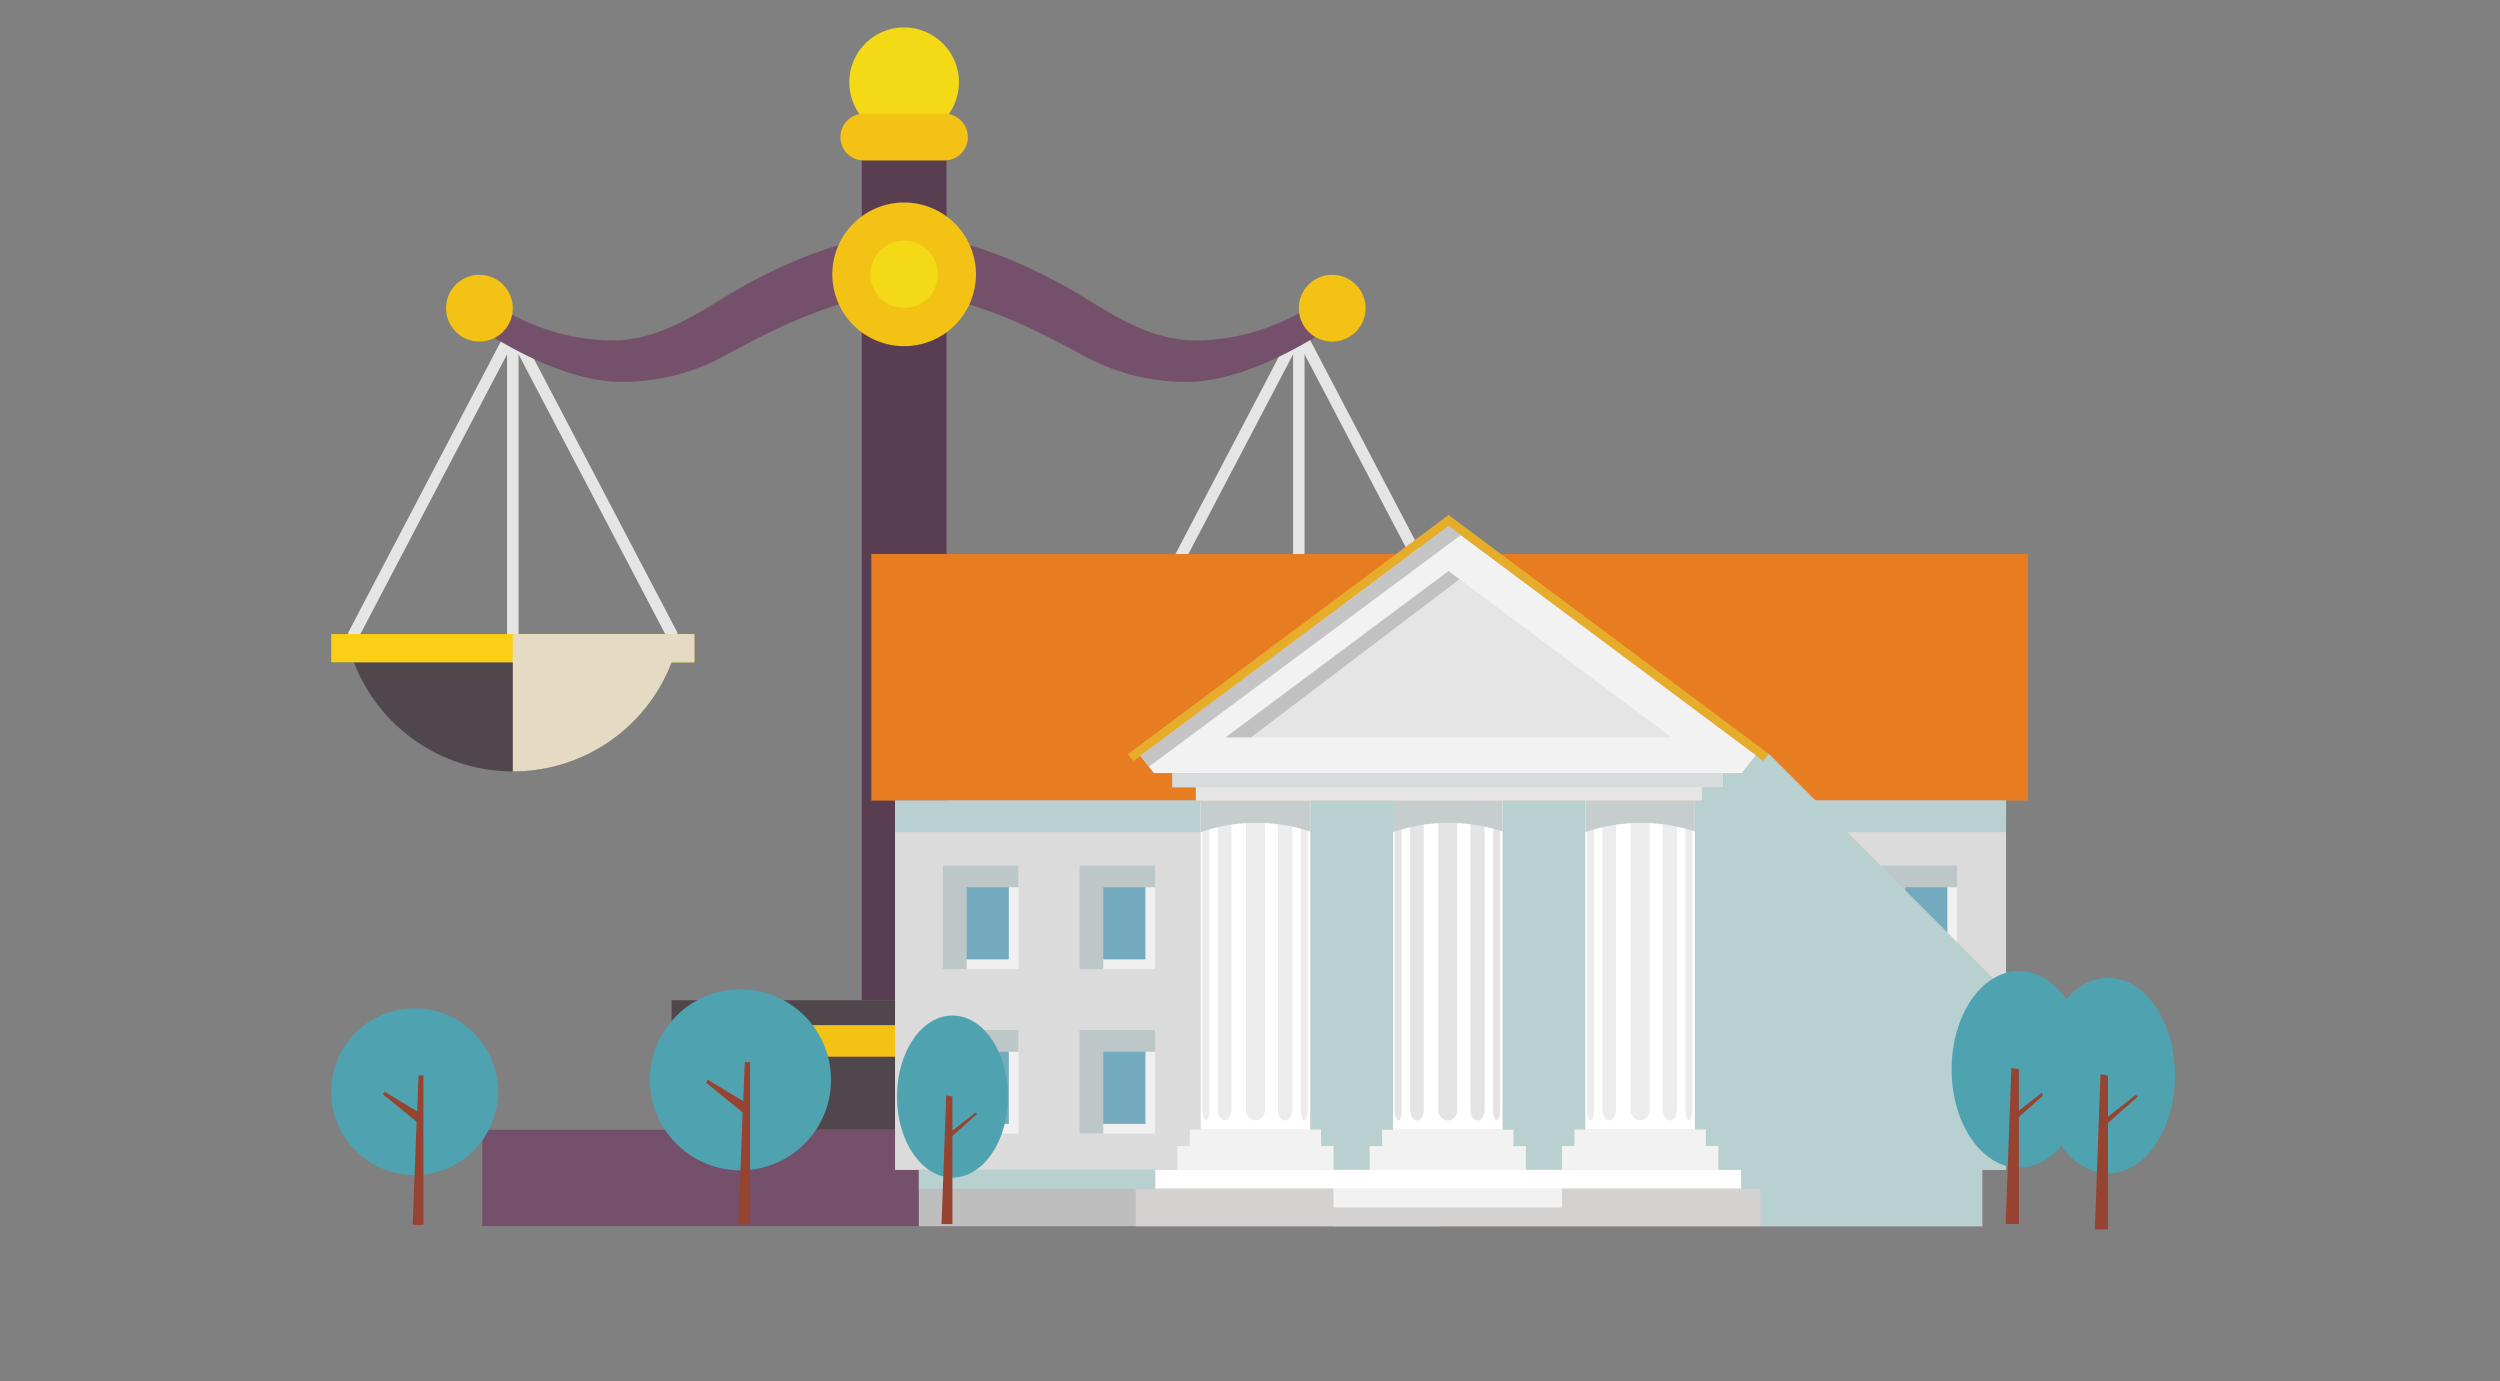 <svg xmlns="http://www.w3.org/2000/svg" width="400" height="221" viewBox="0 0 400 221">
  <rect x="0" y="0" width="400" height="221" fill="#808080" stroke="none"/>
  <g id="Grupo_54176" data-name="Grupo 54176" transform="translate(-1020 -6247)">
    <g id="Grupo_54175" data-name="Grupo 54175" transform="translate(-545.425 3679.7)">
      <g id="Grupo_54165" data-name="Grupo 54165" transform="translate(1618.425 2571.693)">
        <g id="Grupo_54161" data-name="Grupo 54161" transform="translate(0 47.647)">
          <path id="Trazado_101214" data-name="Trazado 101214" d="M1792.162,2635.326a27.241,27.241,0,0,1-50.843,0Z" transform="translate(-1737.695 -2581.397)" fill="#50474c"/>
          <g id="Grupo_54159" data-name="Grupo 54159" transform="translate(2.704 0.037)">
            <path id="Trazado_101215" data-name="Trazado 101215" d="M1792.506,2651.859a.91.91,0,0,1-.808-.492l-24.613-46.943-24.61,46.943a.926.926,0,0,1-1.242.39.916.916,0,0,1-.385-1.241l25.426-48.5a.955.955,0,0,1,1.625,0l25.422,48.5a.912.912,0,0,1-.385,1.241A.958.958,0,0,1,1792.506,2651.859Z" transform="translate(-1740.742 -2601.565)" fill="#e5e5e5"/>
          </g>
          <g id="Grupo_54160" data-name="Grupo 54160" transform="translate(28.127)">
            <path id="Trazado_101216" data-name="Trazado 101216" d="M1757.588,2654.13a.916.916,0,0,1-.919-.918v-50.749a.92.92,0,1,1,1.841,0v50.749A.92.92,0,0,1,1757.588,2654.13Z" transform="translate(-1756.669 -2601.542)" fill="#e5e5e5"/>
          </g>
          <rect id="Rectángulo_5425" data-name="Rectángulo 5425" width="58.096" height="4.516" transform="translate(0 49.413)" fill="#fbcf15"/>
          <path id="Trazado_101217" data-name="Trazado 101217" d="M1786.291,2632.5v4.519h-3.625a27.182,27.182,0,0,1-25.421,17.455V2632.5Z" transform="translate(-1728.198 -2583.084)" fill="#e5dac4" style="mix-blend-mode: multiply;isolation: isolate"/>
        </g>
        <g id="Grupo_54164" data-name="Grupo 54164" transform="translate(125.763 47.647)">
          <path id="Trazado_101218" data-name="Trazado 101218" d="M1870.951,2635.326a27.243,27.243,0,0,1-50.846,0Z" transform="translate(-1816.479 -2581.397)" fill="#74506b"/>
          <g id="Grupo_54162" data-name="Grupo 54162" transform="translate(2.705 0.037)">
            <path id="Trazado_101219" data-name="Trazado 101219" d="M1871.3,2651.859a.909.909,0,0,1-.811-.492l-24.611-46.943-24.618,46.943a.915.915,0,1,1-1.62-.851l25.421-48.5a.959.959,0,0,1,1.63,0l25.422,48.5a.916.916,0,0,1-.386,1.241A.94.94,0,0,1,1871.3,2651.859Z" transform="translate(-1819.528 -2601.565)" fill="#e5e5e5"/>
          </g>
          <g id="Grupo_54163" data-name="Grupo 54163" transform="translate(28.132)">
            <path id="Trazado_101220" data-name="Trazado 101220" d="M1836.375,2654.13a.914.914,0,0,1-.918-.918v-50.749a.916.916,0,1,1,1.833,0v50.749A.913.913,0,0,1,1836.375,2654.13Z" transform="translate(-1835.457 -2601.542)" fill="#e5e5e5"/>
          </g>
          <rect id="Rectángulo_5426" data-name="Rectángulo 5426" width="58.099" height="4.516" transform="translate(0 49.413)" fill="#fbcf15"/>
          <path id="Trazado_101221" data-name="Trazado 101221" d="M1865.076,2632.5v4.519h-3.622a27.191,27.191,0,0,1-25.422,17.455V2632.5Z" transform="translate(-1806.982 -2583.084)" fill="#e5dac4" style="mix-blend-mode: multiply;isolation: isolate"/>
        </g>
        <path id="Trazado_101222" data-name="Trazado 101222" d="M1821.945,2592.428v9.371c-9.493.189-20.239,5.381-28.8,10.1a33.821,33.821,0,0,1-18.268,4.066c-7.1-.7-14.165-4.19-21.127-8.575v-5.236c6.961,4.38,12.816,6.952,20.732,7.241,7.063.249,12.8-3.245,18.662-6.864C1801.533,2597.386,1812.452,2592.618,1821.945,2592.428Z" transform="translate(-1730.283 -2559.329)" fill="#74506b"/>
        <path id="Trazado_101223" data-name="Trazado 101223" d="M1761.232,2601.829a5.337,5.337,0,1,1-5.336-5.341A5.337,5.337,0,0,1,1761.232,2601.829Z" transform="translate(-1732.186 -2556.908)" fill="#f4c215"/>
        <path id="Trazado_101224" data-name="Trazado 101224" d="M1796.471,2592.428v9.371c9.491.189,20.239,5.381,28.8,10.1a33.838,33.838,0,0,0,18.273,4.066c7.1-.7,14.167-4.19,21.124-8.575v-5.236c-6.957,4.38-12.815,6.952-20.732,7.241-7.065.249-12.809-3.245-18.664-6.864C1816.884,2597.386,1805.962,2592.618,1796.471,2592.428Z" transform="translate(-1704.809 -2559.329)" fill="#74506b"/>
        <path id="Trazado_101225" data-name="Trazado 101225" d="M1836.032,2601.829a5.338,5.338,0,1,0,5.338-5.341A5.339,5.339,0,0,0,1836.032,2601.829Z" transform="translate(-1681.219 -2556.908)" fill="#f4c215"/>
        <rect id="Rectángulo_5427" data-name="Rectángulo 5427" width="13.553" height="138.796" transform="translate(84.885 16.849)" fill="#593e52"/>
        <path id="Trazado_101226" data-name="Trazado 101226" d="M1812.255,2600.731a11.491,11.491,0,1,1-11.492-11.492A11.494,11.494,0,0,1,1812.255,2600.731Z" transform="translate(-1709.101 -2561.23)" fill="#f4c215"/>
        <path id="Trazado_101227" data-name="Trazado 101227" d="M1808.519,2580.466a8.772,8.772,0,1,1-8.771-8.773A8.775,8.775,0,0,1,1808.519,2580.466Z" transform="translate(-1708.086 -2571.693)" fill="#f4d916"/>
        <path id="Trazado_101228" data-name="Trazado 101228" d="M1803.862,2598.448a5.381,5.381,0,1,1-5.381-5.379A5.379,5.379,0,0,1,1803.862,2598.448Z" transform="translate(-1706.819 -2558.947)" fill="#f4d916"/>
        <rect id="Rectángulo_5428" data-name="Rectángulo 5428" width="74.405" height="20.727" transform="translate(54.456 155.644)" fill="#50474c"/>
        <rect id="Rectángulo_5429" data-name="Rectángulo 5429" width="134.987" height="15.413" transform="translate(24.167 176.371)" fill="#74506b"/>
        <rect id="Rectángulo_5430" data-name="Rectángulo 5430" width="74.405" height="5.048" transform="translate(54.456 159.63)" fill="#f4c215"/>
        <path id="Trazado_101229" data-name="Trazado 101229" d="M1810.477,2584.082a3.728,3.728,0,0,1-3.73,3.73h-12.928a3.732,3.732,0,0,1-3.737-3.73h0a3.738,3.738,0,0,1,3.737-3.739h12.928a3.734,3.734,0,0,1,3.73,3.739Z" transform="translate(-1708.619 -2566.535)" fill="#f4c215"/>
        <rect id="Rectángulo_5431" data-name="Rectángulo 5431" width="37.198" height="20.727" transform="translate(91.663 155.644)" fill="#74506b"/>
      </g>
      <g id="Grupo_54169" data-name="Grupo 54169" transform="translate(1704.837 2649.696)">
        <rect id="Rectángulo_5432" data-name="Rectángulo 5432" width="170.136" height="9.027" transform="translate(7.604 104.778)" fill="#bebebe"/>
        <rect id="Rectángulo_5433" data-name="Rectángulo 5433" width="185.062" height="39.458" transform="translate(0 6.241)" fill="#e77c20"/>
        <rect id="Rectángulo_5434" data-name="Rectángulo 5434" width="177.759" height="59.096" transform="translate(3.794 45.699)" fill="#dbdbdb"/>
        <rect id="Rectángulo_5435" data-name="Rectángulo 5435" width="48.905" height="5.062" transform="translate(3.797 45.698)" fill="#b8d0d0" style="mix-blend-mode: multiply;isolation: isolate"/>
        <rect id="Rectángulo_5436" data-name="Rectángulo 5436" width="88.146" height="2.267" transform="translate(48.155 41.295)" fill="#b3b3b3" opacity="0.71" style="mix-blend-mode: multiply;isolation: isolate"/>
        <rect id="Rectángulo_5437" data-name="Rectángulo 5437" width="12.123" height="16.606" transform="translate(139.74 56.054)" fill="#f0f0f0"/>
        <rect id="Rectángulo_5438" data-name="Rectángulo 5438" width="9.01" height="13.491" transform="translate(141.297 57.612)" fill="#74aabe"/>
        <rect id="Rectángulo_5439" data-name="Rectángulo 5439" width="12.122" height="16.606" transform="translate(161.597 56.054)" fill="#f0f0f0"/>
        <rect id="Rectángulo_5440" data-name="Rectángulo 5440" width="9.012" height="13.491" transform="translate(163.151 57.612)" fill="#74aabe"/>
        <rect id="Rectángulo_5441" data-name="Rectángulo 5441" width="12.123" height="16.605" transform="translate(139.74 82.38)" fill="#f0f0f0"/>
        <rect id="Rectángulo_5442" data-name="Rectángulo 5442" width="9.01" height="13.49" transform="translate(141.297 83.939)" fill="#74aabe"/>
        <rect id="Rectángulo_5443" data-name="Rectángulo 5443" width="12.122" height="16.605" transform="translate(161.597 82.38)" fill="#f0f0f0"/>
        <rect id="Rectángulo_5444" data-name="Rectángulo 5444" width="9.012" height="13.49" transform="translate(163.151 83.939)" fill="#74aabe"/>
        <path id="Trazado_101230" data-name="Trazado 101230" d="M1753.593,2676.4v20.575H1736.9V2676.4a8.346,8.346,0,0,1,16.692,0Z" transform="translate(-1664.602 -2592.237)" fill="#bec7c7" style="mix-blend-mode: multiply;isolation: isolate"/>
        <path id="Trazado_101231" data-name="Trazado 101231" d="M1768.108,2676.4v20.575h-16.689V2676.4a8.345,8.345,0,0,1,16.689,0Z" transform="translate(-1655.945 -2592.237)" fill="#bec7c7" style="mix-blend-mode: multiply;isolation: isolate"/>
        <path id="Trazado_101232" data-name="Trazado 101232" d="M1804.964,2655.674v3.511h-8.29v13.1h-3.832v-16.606Z" transform="translate(-1631.246 -2599.62)" fill="#bec7c7" style="mix-blend-mode: multiply;isolation: isolate"/>
        <path id="Trazado_101233" data-name="Trazado 101233" d="M1791.276,2655.674v3.511h-8.3v13.1h-3.83v-16.606Z" transform="translate(-1639.41 -2599.62)" fill="#bec7c7" style="mix-blend-mode: multiply;isolation: isolate"/>
        <path id="Trazado_101234" data-name="Trazado 101234" d="M1804.964,2672.166v3.511h-8.29v13.094h-3.832v-16.6Z" transform="translate(-1631.246 -2589.786)" fill="#bec7c7" style="mix-blend-mode: multiply;isolation: isolate"/>
        <path id="Trazado_101235" data-name="Trazado 101235" d="M1791.276,2672.166v3.511h-8.3v13.094h-3.83v-16.6Z" transform="translate(-1639.41 -2589.786)" fill="#bec7c7" style="mix-blend-mode: multiply;isolation: isolate"/>
        <rect id="Rectángulo_5445" data-name="Rectángulo 5445" width="12.122" height="16.606" transform="translate(11.433 56.054)" fill="#f0f0f0"/>
        <rect id="Rectángulo_5446" data-name="Rectángulo 5446" width="9.015" height="13.491" transform="translate(12.984 57.612)" fill="#74aabe"/>
        <rect id="Rectángulo_5447" data-name="Rectángulo 5447" width="12.125" height="16.606" transform="translate(33.286 56.054)" fill="#f0f0f0"/>
        <rect id="Rectángulo_5448" data-name="Rectángulo 5448" width="9.01" height="13.491" transform="translate(34.844 57.612)" fill="#74aabe"/>
        <rect id="Rectángulo_5449" data-name="Rectángulo 5449" width="12.122" height="16.605" transform="translate(11.433 82.38)" fill="#f0f0f0"/>
        <rect id="Rectángulo_5450" data-name="Rectángulo 5450" width="9.015" height="13.49" transform="translate(12.984 83.939)" fill="#74aabe"/>
        <path id="Trazado_101236" data-name="Trazado 101236" d="M1831.879,2657.063h-25.4l16.019,16.035,1.553,1.553,7.833,7.832V2711.1h-3.81v9.014h-35.46V2714.1h-3.121v-3h-28.65v-.019h25v-3.809h-1.994v-2.629h-1.764V2652h1.149v-2.153h3.4v-2.258h3.016l2.242-2.84,1.094.863.9-1.147,7.536,7.534h30.465Z" transform="translate(-1650.329 -2606.302)" fill="#b8d0d0" style="mix-blend-mode: multiply;isolation: isolate"/>
        <rect id="Rectángulo_5451" data-name="Rectángulo 5451" width="12.125" height="16.605" transform="translate(33.286 82.38)" fill="#f0f0f0"/>
        <rect id="Rectángulo_5452" data-name="Rectángulo 5452" width="9.01" height="13.49" transform="translate(34.844 83.939)" fill="#74aabe"/>
        <path id="Trazado_101237" data-name="Trazado 101237" d="M1724.586,2655.674v3.511h-8.3v13.1h-3.829v-16.606Z" transform="translate(-1679.175 -2599.62)" fill="#bec7c7" style="mix-blend-mode: multiply;isolation: isolate"/>
        <path id="Trazado_101238" data-name="Trazado 101238" d="M1710.893,2655.674v3.511h-8.29v13.1h-3.832v-16.606Z" transform="translate(-1687.338 -2599.62)" fill="#bec7c7" style="mix-blend-mode: multiply;isolation: isolate"/>
        <path id="Trazado_101239" data-name="Trazado 101239" d="M1724.586,2672.166v3.511h-8.3v13.094h-3.829v-16.6Z" transform="translate(-1679.175 -2589.786)" fill="#bec7c7" style="mix-blend-mode: multiply;isolation: isolate"/>
        <path id="Trazado_101240" data-name="Trazado 101240" d="M1710.893,2672.166v3.511h-8.29v13.094h-3.832v-16.6Z" transform="translate(-1687.338 -2589.786)" fill="#bec7c7" style="mix-blend-mode: multiply;isolation: isolate"/>
        <path id="Trazado_101241" data-name="Trazado 101241" d="M1779.623,2649.192v52.642h-1.737v2.621h-2.008v3.815h-36.548v-3.815h-1.989v-2.621H1735.6v-52.642Z" transform="translate(-1665.376 -2603.485)" fill="#b8d0d0" style="mix-blend-mode: multiply;isolation: isolate"/>
        <path id="Trazado_101242" data-name="Trazado 101242" d="M1754.8,2695.222h-16.864v-9.009h1.566l3.013,3h3.19l3.012,3.014h3.085Z" transform="translate(-1663.983 -2581.41)" fill="#b8d0d0" style="mix-blend-mode: multiply;isolation: isolate"/>
        <g id="Grupo_54167" data-name="Grupo 54167" transform="translate(41.047)">
          <rect id="Rectángulo_5453" data-name="Rectángulo 5453" width="17.518" height="52.629" transform="translate(73.198 45.707)" fill="#fff"/>
          <path id="Trazado_101243" data-name="Trazado 101243" d="M1819.812,2658.736l-.882,1.127-1.1-.858-49.2-36.688-49.308,36.775-1.116.844-.881-1.116,51.305-38.263Z" transform="translate(-1717.323 -2620.558)" fill="#e5ad2a"/>
          <path id="Trazado_101244" data-name="Trazado 101244" d="M1817.08,2658.349l-2.234,2.848h-94.107l-2.165-2.761,49.308-36.775Z" transform="translate(-1716.577 -2619.901)" fill="#f2f2f2"/>
          <path id="Trazado_101245" data-name="Trazado 101245" d="M1727.118,2652.787l35.67-26.61,35.678,26.61Z" transform="translate(-1711.482 -2617.208)" fill="#e5e5e5"/>
          <path id="Trazado_101246" data-name="Trazado 101246" d="M1809.922,2646.428v2.267h-3.4v2.145h-80.988V2648.7h-3.76v-2.267Z" transform="translate(-1714.667 -2605.133)" fill="#e5e5e5"/>
          <path id="Trazado_101247" data-name="Trazado 101247" d="M1747.269,2684.8v3.811h-24.987V2684.8h2v-2.636h20.992v2.636Z" transform="translate(-1714.366 -2583.826)" fill="#f2f2f2"/>
          <path id="Trazado_101248" data-name="Trazado 101248" d="M1785.826,2684.8v3.811H1760.84V2684.8h2v-2.636h20.993v2.636Z" transform="translate(-1691.374 -2583.826)" fill="#f2f2f2"/>
          <rect id="Rectángulo_5454" data-name="Rectángulo 5454" width="17.517" height="52.629" transform="translate(11.655 45.707)" fill="#fff"/>
          <g id="Grupo_54166" data-name="Grupo 54166" transform="translate(11.915 47.565)" opacity="0.28">
            <path id="Trazado_101249" data-name="Trazado 101249" d="M1770.756,2697.912a1.65,1.65,0,0,1-1.518,1.761h0a1.655,1.655,0,0,1-1.523-1.761v-45.8a1.656,1.656,0,0,1,1.523-1.759h0a1.651,1.651,0,0,1,1.518,1.759Z" transform="translate(-1699.19 -2650.356)" fill="#bababa"/>
            <path id="Trazado_101250" data-name="Trazado 101250" d="M1773.221,2697.912c0,.974-.511,1.761-1.143,1.761h0c-.637,0-1.149-.787-1.149-1.761v-45.8c0-.97.512-1.759,1.149-1.759h0c.632,0,1.143.789,1.143,1.759Z" transform="translate(-1697.274 -2650.356)" fill="#bababa"/>
            <path id="Trazado_101251" data-name="Trazado 101251" d="M1774.336,2697.912c0,.974-.254,1.761-.565,1.761h0c-.313,0-.562-.787-.562-1.761v-45.8c0-.97.249-1.759.562-1.759h0c.311,0,.565.789.565,1.759Z" transform="translate(-1695.914 -2650.356)" fill="#bababa"/>
            <path id="Trazado_101252" data-name="Trazado 101252" d="M1764.479,2697.912c0,.974-.254,1.761-.568,1.761h0c-.314,0-.57-.787-.57-1.761v-45.8c0-.97.256-1.759.57-1.759h0c.314,0,.568.789.568,1.759Z" transform="translate(-1701.798 -2650.356)" fill="#bababa"/>
            <path id="Trazado_101253" data-name="Trazado 101253" d="M1767.069,2697.912c0,.974-.487,1.761-1.089,1.761h0c-.6,0-1.089-.787-1.089-1.761v-45.8c0-.97.485-1.759,1.089-1.759h0c.6,0,1.089.789,1.089,1.759Z" transform="translate(-1700.873 -2650.356)" fill="#bababa"/>
            <path id="Trazado_101254" data-name="Trazado 101254" d="M1732.2,2697.912a1.65,1.65,0,0,1-1.52,1.761h0a1.653,1.653,0,0,1-1.52-1.761v-45.8a1.654,1.654,0,0,1,1.52-1.759h0a1.651,1.651,0,0,1,1.52,1.759Z" transform="translate(-1722.179 -2650.356)" fill="#bababa"/>
            <path id="Trazado_101255" data-name="Trazado 101255" d="M1734.668,2697.912c0,.974-.517,1.761-1.146,1.761h0c-.634,0-1.148-.787-1.148-1.761v-45.8c0-.97.514-1.759,1.148-1.759h0c.629,0,1.146.789,1.146,1.759Z" transform="translate(-1720.263 -2650.356)" fill="#bababa"/>
            <path id="Trazado_101256" data-name="Trazado 101256" d="M1735.781,2697.912c0,.974-.254,1.761-.563,1.761h0c-.316,0-.563-.787-.563-1.761v-45.8c0-.97.247-1.759.563-1.759h0c.31,0,.563.789.563,1.759Z" transform="translate(-1718.903 -2650.356)" fill="#bababa"/>
            <path id="Trazado_101257" data-name="Trazado 101257" d="M1725.927,2697.912c0,.974-.255,1.761-.573,1.761h0c-.313,0-.567-.787-.567-1.761v-45.8c0-.97.254-1.759.567-1.759h0c.318,0,.573.789.573,1.759Z" transform="translate(-1724.787 -2650.356)" fill="#bababa"/>
            <path id="Trazado_101258" data-name="Trazado 101258" d="M1728.52,2697.912c0,.974-.491,1.761-1.093,1.761h0c-.6,0-1.09-.787-1.09-1.761v-45.8c0-.97.485-1.759,1.09-1.759h0c.6,0,1.093.789,1.093,1.759Z" transform="translate(-1723.863 -2650.356)" fill="#bababa"/>
          </g>
          <rect id="Rectángulo_5455" data-name="Rectángulo 5455" width="93.755" height="3.009" transform="translate(4.365 104.788)" fill="#fff"/>
          <rect id="Rectángulo_5456" data-name="Rectángulo 5456" width="99.986" height="6.017" transform="translate(1.25 107.797)" fill="#d3d2d1"/>
          <path id="Trazado_101259" data-name="Trazado 101259" d="M1769.84,2623.122l-49.9,37.061-1.365-1.749,49.308-36.77Z" transform="translate(-1716.577 -2619.899)" fill="#b3b3b3" opacity="0.71" style="mix-blend-mode: multiply;isolation: isolate"/>
          <path id="Trazado_101260" data-name="Trazado 101260" d="M1764.548,2627.492l-33.371,25.3h-4.058l35.667-26.615Z" transform="translate(-1711.481 -2617.208)" fill="#b3b3b3" opacity="0.71" style="mix-blend-mode: multiply;isolation: isolate"/>
          <rect id="Rectángulo_5457" data-name="Rectángulo 5457" width="36.563" height="3.013" transform="translate(32.903 104.784)" fill="#fff"/>
          <rect id="Rectángulo_5458" data-name="Rectángulo 5458" width="36.563" height="3.012" transform="translate(32.903 107.797)" fill="#f2f2f2"/>
        </g>
        <g id="Grupo_54168" data-name="Grupo 54168" transform="translate(79.736 45.728)">
          <path id="Trazado_101261" data-name="Trazado 101261" d="M1766.547,2684.81v3.811H1741.56v-3.811h2v-2.635h21v2.635Z" transform="translate(-1741.56 -2629.546)" fill="#f2f2f2"/>
          <rect id="Rectángulo_5459" data-name="Rectángulo 5459" width="17.522" height="52.63" transform="translate(3.736)" fill="#fff"/>
          <path id="Trazado_101262" data-name="Trazado 101262" d="M1751.476,2697.926a1.648,1.648,0,0,1-1.52,1.759h0a1.65,1.65,0,0,1-1.517-1.759v-45.8a1.654,1.654,0,0,1,1.517-1.759h0a1.652,1.652,0,0,1,1.52,1.759Z" transform="translate(-1737.458 -2648.512)" fill="#bababa" opacity="0.39"/>
          <path id="Trazado_101263" data-name="Trazado 101263" d="M1753.944,2697.926c0,.974-.512,1.759-1.145,1.759h0c-.637,0-1.148-.785-1.148-1.759v-45.8c0-.967.511-1.759,1.148-1.759h0c.632,0,1.145.792,1.145,1.759Z" transform="translate(-1735.543 -2648.512)" fill="#bababa" opacity="0.39"/>
          <path id="Trazado_101264" data-name="Trazado 101264" d="M1755.059,2697.926c0,.974-.259,1.759-.563,1.759h0c-.316,0-.562-.785-.562-1.759v-45.8c0-.967.246-1.759.562-1.759h0c.3,0,.563.792.563,1.759Z" transform="translate(-1734.182 -2648.512)" fill="#bababa" opacity="0.39"/>
          <path id="Trazado_101265" data-name="Trazado 101265" d="M1745.2,2697.926c0,.974-.252,1.759-.57,1.759h0c-.314,0-.568-.785-.568-1.759v-45.8c0-.967.254-1.759.568-1.759h0c.318,0,.57.792.57,1.759Z" transform="translate(-1740.067 -2648.512)" fill="#bababa" opacity="0.39"/>
          <path id="Trazado_101266" data-name="Trazado 101266" d="M1747.795,2697.926c0,.974-.49,1.759-1.093,1.759h0c-.6,0-1.086-.785-1.086-1.759v-45.8c0-.967.485-1.759,1.086-1.759h0c.6,0,1.093.792,1.093,1.759Z" transform="translate(-1739.142 -2648.512)" fill="#bababa" opacity="0.39"/>
        </g>
        <path id="Trazado_101267" data-name="Trazado 101267" d="M1761.425,2649.205v4.921a27.525,27.525,0,0,0-17.526.1v-5.025Z" transform="translate(-1660.429 -2603.477)" fill="#c5cecd" style="mix-blend-mode: multiply;isolation: isolate"/>
        <path id="Trazado_101268" data-name="Trazado 101268" d="M1742.147,2649.205v4.921a26.844,26.844,0,0,0-8.62-1.381,26.556,26.556,0,0,0-8.9,1.484v-5.025Z" transform="translate(-1671.922 -2603.477)" fill="#c5cecd" style="mix-blend-mode: multiply;isolation: isolate"/>
        <path id="Trazado_101269" data-name="Trazado 101269" d="M1780.7,2649.205v4.921a27.52,27.52,0,0,0-17.524.1v-5.025Z" transform="translate(-1648.935 -2603.477)" fill="#c5cecd" style="mix-blend-mode: multiply;isolation: isolate"/>
        <rect id="Rectángulo_5460" data-name="Rectángulo 5460" width="88.146" height="2.267" transform="translate(48.155 41.295)" fill="#c5cecd" opacity="0.4" style="mix-blend-mode: multiply;isolation: isolate"/>
        <rect id="Rectángulo_5461" data-name="Rectángulo 5461" width="37.807" height="3.02" transform="translate(7.604 104.778)" fill="#b8d0d0" style="mix-blend-mode: multiply;isolation: isolate"/>
      </g>
      <g id="Grupo_54170" data-name="Grupo 54170" transform="translate(1708.939 2729.782)">
        <path id="Trazado_101270" data-name="Trazado 101270" d="M1711.941,2683.691c0,7.161-3.975,12.965-8.882,12.965s-8.88-5.8-8.88-12.965,3.977-12.962,8.88-12.962S1711.941,2676.535,1711.941,2683.691Z" transform="translate(-1694.179 -2670.729)" fill="#4fa3b1"/>
        <path id="Trazado_101271" data-name="Trazado 101271" d="M1704.343,2681.7l-3.955,3.512v14.107h-1.74l.745-20.58.995.177v5.462l3.69-2.892Z" transform="translate(-1691.514 -2665.954)" fill="#974332"/>
      </g>
      <g id="Grupo_54171" data-name="Grupo 54171" transform="translate(1877.683 2722.664)">
        <path id="Trazado_101272" data-name="Trazado 101272" d="M1821.441,2682c0,8.687-4.822,15.731-10.778,15.731s-10.773-7.044-10.773-15.731,4.825-15.728,10.773-15.728S1821.441,2673.314,1821.441,2682Z" transform="translate(-1799.89 -2666.27)" fill="#4fa3b1"/>
        <path id="Trazado_101273" data-name="Trazado 101273" d="M1812.222,2679.578l-4.8,4.261v17.117h-2.111l.9-24.97,1.207.214v6.627l4.478-3.508Z" transform="translate(-1796.656 -2660.476)" fill="#974332"/>
      </g>
      <g id="Grupo_54172" data-name="Grupo 54172" transform="translate(1618.425 2728.631)">
        <path id="Trazado_101274" data-name="Trazado 101274" d="M1851.151,2683.35a13.339,13.339,0,1,1-13.335-13.342A13.337,13.337,0,0,1,1851.151,2683.35Z" transform="translate(-1824.474 -2670.008)" fill="#4fa3b1"/>
        <path id="Trazado_101275" data-name="Trazado 101275" d="M1836.143,2700.645v-23.912h-.786l-.221,5.758-5.193-3.152-.3.4,5.412,4.4-.635,16.5Z" transform="translate(-1821.394 -2665.998)" fill="#974332"/>
      </g>
      <g id="Grupo_54173" data-name="Grupo 54173" transform="translate(1669.425 2725.592)">
        <path id="Trazado_101276" data-name="Trazado 101276" d="M1698.388,2682.588a14.481,14.481,0,1,1-14.48-14.484A14.482,14.482,0,0,1,1698.388,2682.588Z" transform="translate(-1669.425 -2668.104)" fill="#4fa3b1"/>
        <path id="Trazado_101277" data-name="Trazado 101277" d="M1682.094,2701.362V2675.4h-.851l-.24,6.25-5.637-3.417-.333.437,5.874,4.785-.684,17.9Z" transform="translate(-1666.082 -2663.751)" fill="#974332"/>
      </g>
      <g id="Grupo_54174" data-name="Grupo 54174" transform="translate(1891.994 2723.751)">
        <path id="Trazado_101278" data-name="Trazado 101278" d="M1860.023,2682.59c0,8.635-4.8,15.638-10.717,15.638s-10.714-7-10.714-15.638,4.8-15.639,10.714-15.639S1860.023,2673.952,1860.023,2682.59Z" transform="translate(-1838.592 -2666.951)" fill="#4fa3b1"/>
        <path id="Trazado_101279" data-name="Trazado 101279" d="M1850.855,2680.183l-4.772,4.24v17.017h-2.1l.9-24.828,1.2.213v6.59l4.454-3.486Z" transform="translate(-1835.376 -2661.19)" fill="#974332"/>
      </g>
    </g>
    <rect id="Rectángulo_5463" data-name="Rectángulo 5463" width="400" height="221" transform="translate(1020 6247)" fill="none"/>
  </g>
</svg>
